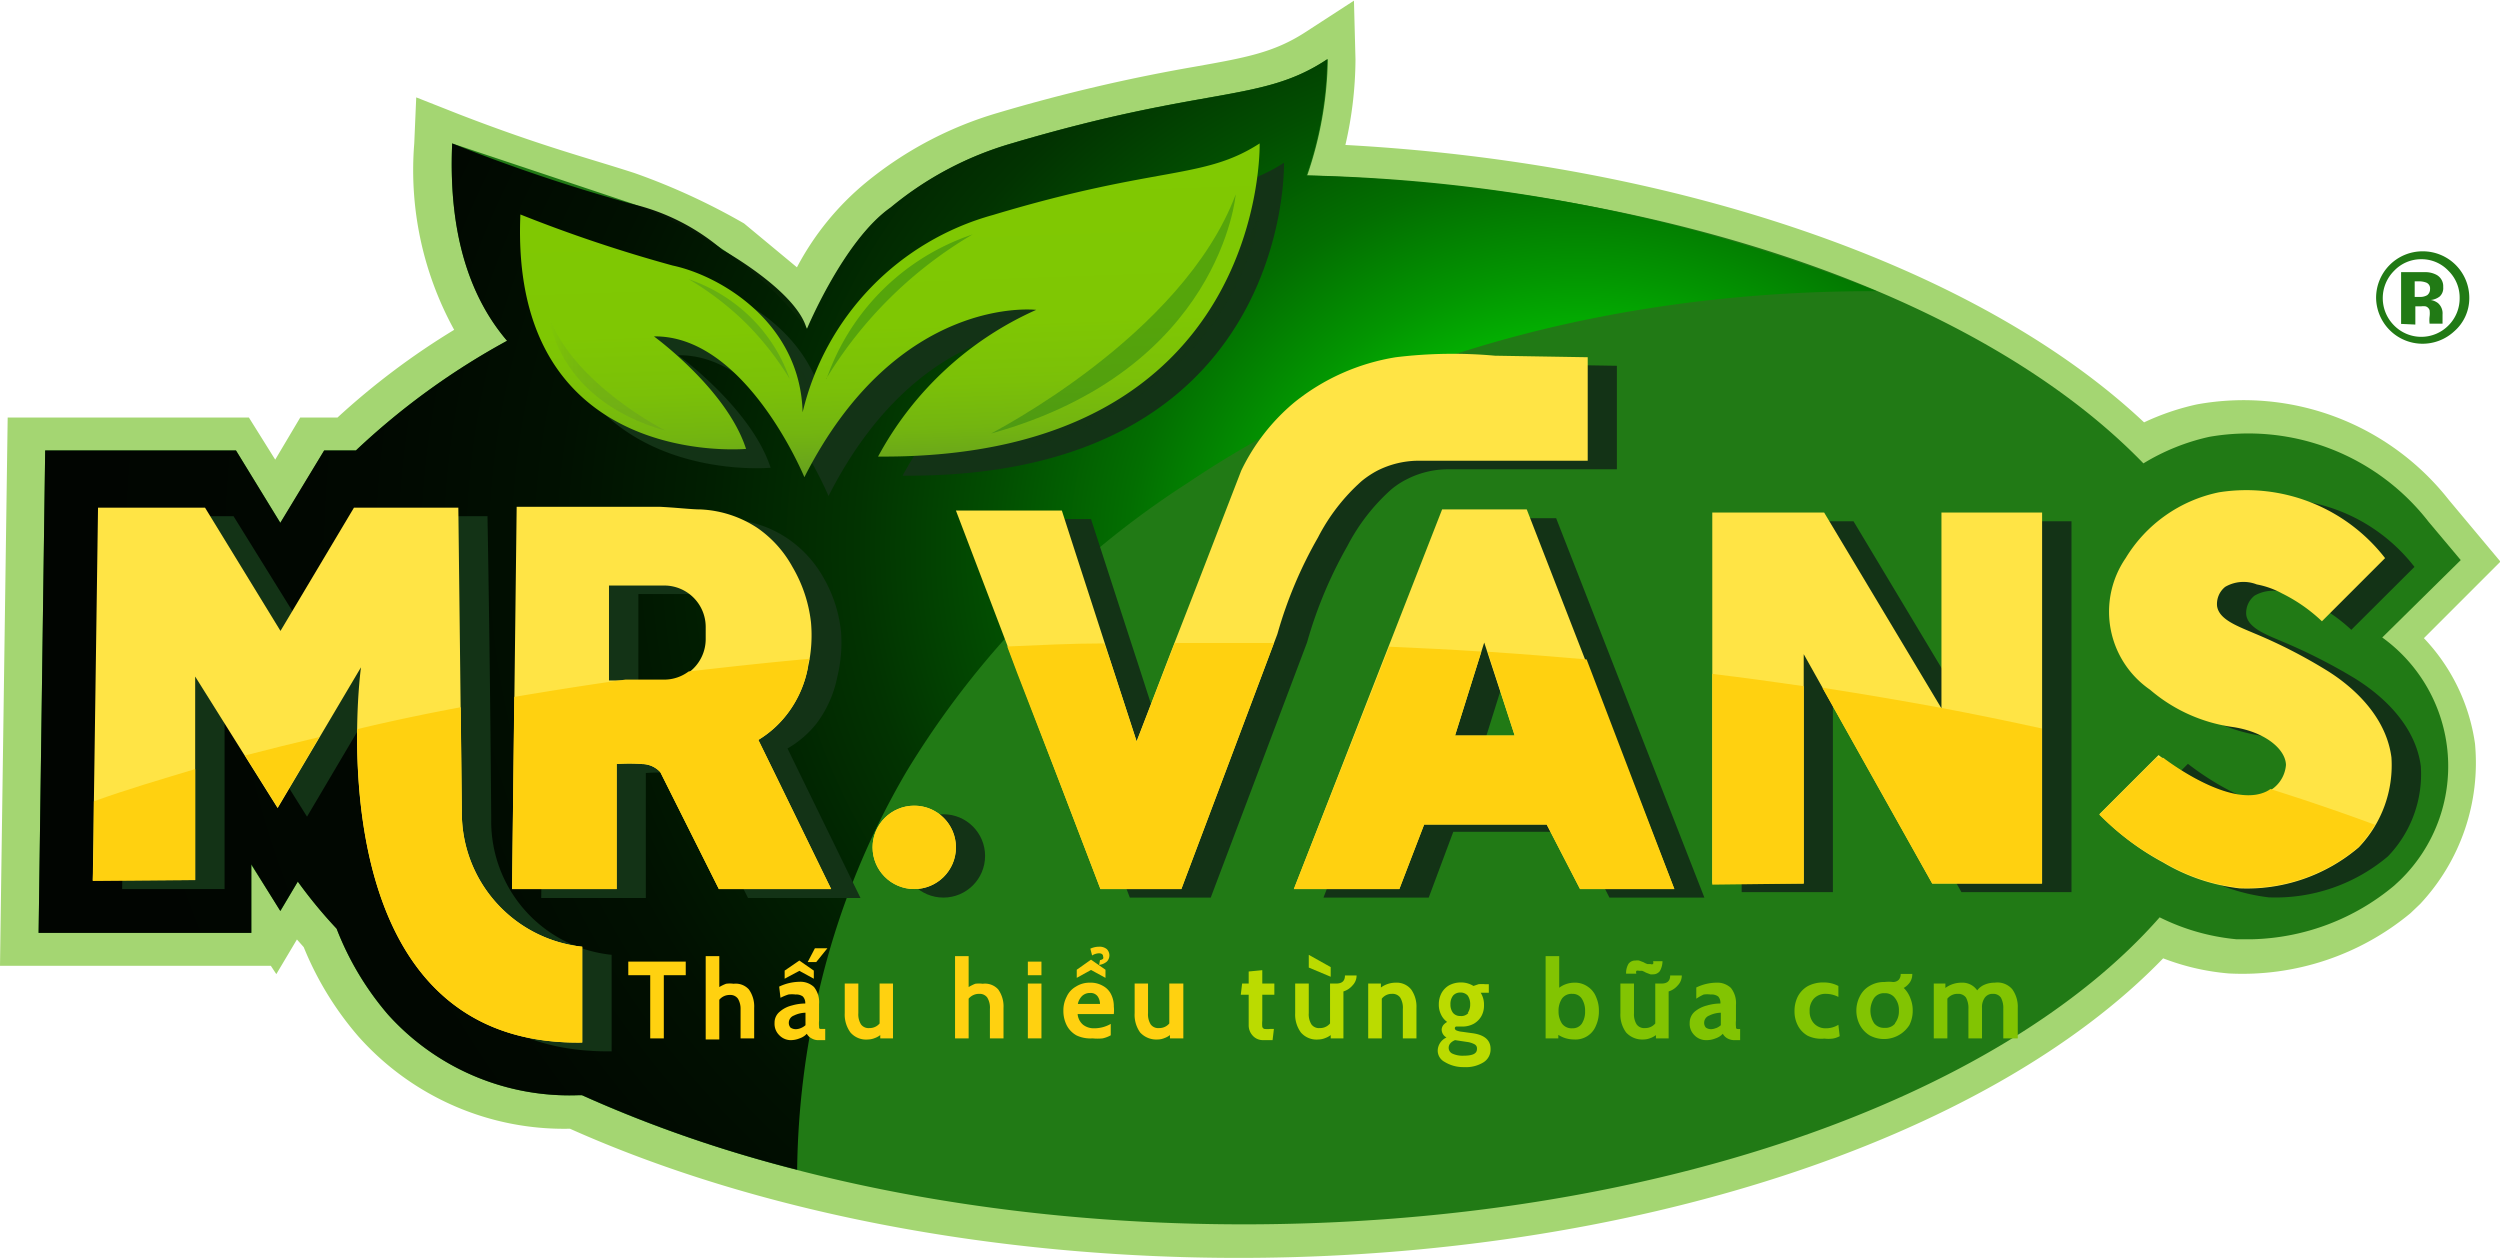<svg xmlns="http://www.w3.org/2000/svg" xmlns:xlink="http://www.w3.org/1999/xlink" viewBox="0 0 114 57.36"><defs><style>.cls-1{isolation:isolate;}.cls-2{fill:url(#linear-gradient);}.cls-3,.cls-8{fill:#217a15;}.cls-4{opacity:0.96;mix-blend-mode:screen;fill:url(#radial-gradient);}.cls-5,.cls-6{fill:#133316;}.cls-10,.cls-6,.cls-8,.cls-9{opacity:0.44;}.cls-7{fill:url(#linear-gradient-2);}.cls-9{fill:url(#linear-gradient-3);}.cls-10{fill:#478f24;}.cls-11{fill:#ffe445;}.cls-12{fill:#ffd110;}.cls-13{fill:#bbdb00;}.cls-14{fill:#82c402;}.cls-15{fill:none;}</style><linearGradient id="linear-gradient" x1="16.65" y1="67.14" x2="130.66" y2="67.14" gradientUnits="userSpaceOnUse"><stop offset="0" stop-color="#a4d672"/><stop offset="0.86" stop-color="#a4d672"/><stop offset="1" stop-color="#a4d672"/></linearGradient><radialGradient id="radial-gradient" cx="77.74" cy="63.48" r="57.12" gradientTransform="translate(-4.61) scale(1.2 1)" gradientUnits="userSpaceOnUse"><stop offset="0.14" stop-color="#03c400"/><stop offset="0.22" stop-color="#029600"/><stop offset="0.3" stop-color="#026e00"/><stop offset="0.39" stop-color="#014c00"/><stop offset="0.48" stop-color="#013000"/><stop offset="0.58" stop-color="#001b00"/><stop offset="0.68" stop-color="#000c00"/><stop offset="0.81" stop-color="#000300"/><stop offset="1"/></radialGradient><linearGradient id="linear-gradient-2" x1="57.17" y1="45.59" x2="57.68" y2="60.07" gradientUnits="userSpaceOnUse"><stop offset="0" stop-color="#80c902"/><stop offset="0.53" stop-color="#7fc703"/><stop offset="0.72" stop-color="#7bc008"/><stop offset="0.86" stop-color="#73b510"/><stop offset="0.97" stop-color="#69a41c"/><stop offset="1" stop-color="#659d21"/></linearGradient><linearGradient id="linear-gradient-3" x1="41.68" y1="55.49" x2="47" y2="55.49" gradientUnits="userSpaceOnUse"><stop offset="0" stop-color="#80c902"/><stop offset="0.03" stop-color="#7cc207"/><stop offset="0.14" stop-color="#72b113"/><stop offset="0.28" stop-color="#6aa61b"/><stop offset="0.47" stop-color="#669f20"/><stop offset="1" stop-color="#659d21"/></linearGradient></defs><title>Mr. Vans</title><g class="cls-1"><g id="Layer_1" data-name="Layer 1"><path class="cls-2" d="M73.14,95.82c-11.17,0-22-2.09-30.5-5.89A12.54,12.54,0,0,1,33,85.73a14.62,14.62,0,0,1-2.5-4.08l-.31-.35-.94,1.58L29,82.5H16.65l.35-25H28l1.2,1.92,1.14-1.92h1.7a33.75,33.75,0,0,1,5.32-4A15.12,15.12,0,0,1,35.54,45l.09-2.1,1.95.77h0c3.8,1.47,5.91,2,8,2.68a30.07,30.07,0,0,1,5,2.3l2.41,2a12.66,12.66,0,0,1,3.15-3.87,17,17,0,0,1,6-3.17,78.58,78.58,0,0,1,9-2.11c2.31-.41,3.58-.64,5-1.55l2.25-1.46.07,2.68A17.61,17.61,0,0,1,78,45.07c15.21.83,28.91,5.58,36.42,12.65a11.29,11.29,0,0,1,2.41-.82,11.9,11.9,0,0,1,11.49,4.36l2.35,2.81-3.49,3.49a8.77,8.77,0,0,1,2.33,4.81,9.42,9.42,0,0,1-2.5,7.31l-.44.42a12,12,0,0,1-8.28,2.75,10.79,10.79,0,0,1-3-.69C107.24,90.49,90.87,95.82,73.14,95.82Zm-30-8.9.4.14c8.18,3.71,18.67,5.76,29.56,5.76,17.47,0,33.43-5.28,40.64-13.44l.75-.84,1,.48a8.56,8.56,0,0,0,3,.84,8.68,8.68,0,0,0,6.1-2.06l.19-.18a5.74,5.74,0,0,0-.74-8.87l-1.29-1,3.81-3.81-.58-.7a8.91,8.91,0,0,0-8.56-3.36,8.13,8.13,0,0,0-2.52,1l-1,.62-.84-.86C106,53.33,91.78,48.5,76,48l-2-.06L74.61,46a16.73,16.73,0,0,0,.61-2.35,27.25,27.25,0,0,1-3.5.77,74.33,74.33,0,0,0-8.71,2,13.87,13.87,0,0,0-5,2.63l-.1.09c-1.45,1-2.9,3.94-3.29,4.89l-1.71,4.11-1.13-4.3c-.15-.58-1.53-1.73-2.79-2.5l-4.79,2-.85-.55L39.81,50.2l4.41-.09.37,0,2.78.13a8.14,8.14,0,0,0-2.41-1,56.44,56.44,0,0,1-6.4-2,9.91,9.91,0,0,0,2.13,5.87l1.18,1.39-1.6.89a31.69,31.69,0,0,0-6.58,4.76l-.44.42h-1.2l-2.79,4.69-2.92-4.69H20l-.27,19h6.69V72.69l2.78,4.43.72-1.22,1.34,1.89a18.88,18.88,0,0,0,1.65,2l.19.21.11.26a11.6,11.6,0,0,0,2.06,3.47,9.68,9.68,0,0,0,7.6,3.19h.35Z" transform="translate(-16.65 -38.46)"/><path class="cls-3" d="M125.25,67.56,128.86,64l-1.47-1.75a10.4,10.4,0,0,0-10-3.87,9.86,9.86,0,0,0-3,1.21C107.21,52.17,93,47,76.26,46.46a17,17,0,0,0,.94-5.31c-3,2-5.48,1.2-14.39,3.84a15.17,15.17,0,0,0-5.52,2.93c-2.13,1.48-3.82,5.55-3.82,5.55a17.35,17.35,0,0,0-3.85-3.63,20.81,20.81,0,0,0-4.12-2.09L37.27,45h0c-.19,4.29.91,7.13,2.51,9a33,33,0,0,0-6.9,5H31.44l-2,3.31L27.41,59h-8.7l-.3,22h9.7v-3.1L29.44,80l.79-1.34A20.65,20.65,0,0,0,32,80.8a13.3,13.3,0,0,0,2.33,3.91,11.13,11.13,0,0,0,8.73,3.69h.12c8.08,3.66,18.63,5.89,30.18,5.89,18.53,0,34.5-5.72,41.77-14a9.92,9.92,0,0,0,3.5,1c.24,0,.49,0,.73,0a10.48,10.48,0,0,0,6.47-2.45l.28-.26a7.24,7.24,0,0,0-.87-11.08ZM44.6,51.67l-.12-.09a2.58,2.58,0,0,1,.29,0Z" transform="translate(-16.65 -38.46)"/><path class="cls-4" d="M58,73.62A40.85,40.85,0,0,1,70.81,60.48c11.55-7.79,24.67-8.77,31.42-8.74a74,74,0,0,0-26-5.28,16.91,16.91,0,0,0,.94-5.3c-3,2-5.49,1.2-14.39,3.84a15.31,15.31,0,0,0-5.52,2.92c-2.13,1.49-3.82,5.55-3.82,5.55-.45-1.73-3.85-3.62-3.85-3.62a9.8,9.8,0,0,0-4.12-2.09A79,79,0,0,1,37.27,45c-.19,4.29.9,7.13,2.5,9a33.2,33.2,0,0,0-6.89,5H31.43l-2,3.3L27.41,59h-8.7l-.3,22h9.7V77.87L29.43,80l.8-1.34A21.85,21.85,0,0,0,32,80.81a13.55,13.55,0,0,0,2.34,3.91,11.13,11.13,0,0,0,8.73,3.68h.12A59.51,59.51,0,0,0,53,91.8a37.64,37.64,0,0,1,1-8.17A35.75,35.75,0,0,1,58,73.62ZM44.6,51.68l-.12-.09.29,0Z" transform="translate(-16.65 -38.46)"/><path class="cls-5" d="M51.79,59.79S41,60.8,41.5,49.1a67.52,67.52,0,0,0,6.94,2.33c2.16.45,5.82,2.58,5.92,6.69a12.28,12.28,0,0,1,8.7-9c7.51-2.23,9.57-1.57,12.14-3.24,0,0,.38,14.41-17.39,14.27A15.29,15.29,0,0,1,65,53.44s-6.31-.74-10.57,7.64c0,0-2.67-6.49-6.86-6.42C47.58,54.66,50.91,57.08,51.79,59.79Z" transform="translate(-16.65 -38.46)"/><path class="cls-6" d="M74.08,48.17s-.67,8-11.16,10.92C62.92,59.09,71.69,54.64,74.08,48.17Z" transform="translate(-16.65 -38.46)"/><path class="cls-6" d="M42.79,53.74s.32,3.81,5.33,5.21C48.12,59,43.93,56.83,42.79,53.74Z" transform="translate(-16.65 -38.46)"/><path class="cls-6" d="M55.46,56.6A10.54,10.54,0,0,1,58,52.52,11,11,0,0,1,62.13,50a19.63,19.63,0,0,0-3.78,2.92A19.1,19.1,0,0,0,55.46,56.6Z" transform="translate(-16.65 -38.46)"/><path class="cls-6" d="M53.77,56.6a7.31,7.31,0,0,0-4.61-4.55,13.1,13.1,0,0,1,2.61,2A12.93,12.93,0,0,1,53.77,56.6Z" transform="translate(-16.65 -38.46)"/><path class="cls-7" d="M50.67,58.93s-10.8,1-10.29-10.69a65.5,65.5,0,0,0,6.95,2.33c2.16.46,5.81,2.59,5.92,6.69a12.28,12.28,0,0,1,8.69-9C69.45,46,71.51,46.67,74.09,45c0,0,.37,14.41-17.4,14.28a15.23,15.23,0,0,1,7.21-6.69s-6.32-.75-10.57,7.63c0,0-2.67-6.48-6.86-6.42C46.47,53.8,49.8,56.22,50.67,58.93Z" transform="translate(-16.65 -38.46)"/><path class="cls-8" d="M73,47.32s-.67,8-11.16,10.91C61.81,58.23,70.58,53.79,73,47.32Z" transform="translate(-16.65 -38.46)"/><path class="cls-9" d="M41.68,52.89S42,56.69,47,58.1C47,58.1,42.82,56,41.68,52.89Z" transform="translate(-16.65 -38.46)"/><path class="cls-8" d="M54.34,55.74A10.62,10.62,0,0,1,61,49.15a19.17,19.17,0,0,0-6.68,6.59Z" transform="translate(-16.65 -38.46)"/><path class="cls-10" d="M52.66,55.74a7.29,7.29,0,0,0-1.78-2.81,7.51,7.51,0,0,0-2.83-1.74,13.49,13.49,0,0,1,2.61,2A13.64,13.64,0,0,1,52.66,55.74Z" transform="translate(-16.65 -38.46)"/><path class="cls-5" d="M26.89,79V69.7l3.76,6,3.8-6.43S32.09,86.58,44.54,86.4V82a6.12,6.12,0,0,1-5.49-6.18Q39,68.93,38.88,62H34.13l-3.35,5.61L27.3,62H22.45q-.12,8.48-.23,17Z" transform="translate(-16.65 -38.46)"/><path class="cls-5" d="M52.56,72.59a4.62,4.62,0,0,0,1.34-1.16,5.23,5.23,0,0,0,.93-2.1A6.56,6.56,0,0,0,55,67.26a6.19,6.19,0,0,0-.84-2.53A5.24,5.24,0,0,0,52.54,63a5.05,5.05,0,0,0-2.61-.85c-.41,0-1.06-.09-1.86-.12-1.33-.06-2.14,0-3.9,0-.61,0-1.52,0-2.62,0l-.22,17.38H46.1v-5.7a7.63,7.63,0,0,1,1.16,0,1.11,1.11,0,0,1,.83.37l2.67,5.33h5.13ZM50.17,68a1.9,1.9,0,0,1-1.9,1.9H45.76V65.55h2.51a1.9,1.9,0,0,1,1.9,1.9Z" transform="translate(-16.65 -38.46)"/><circle class="cls-5" cx="43.02" cy="39.03" r="1.9"/><path class="cls-5" d="M61.57,62.13H66.4c.73,2.24,1.45,4.48,2.18,6.71l1.23,3.81,1.77-4.56c.71-1.85,1.43-3.69,2.14-5.53l.87-2.24A9.27,9.27,0,0,1,77,57.2a9.83,9.83,0,0,1,4.62-2.06,21.61,21.61,0,0,1,4.53-.07l4.23.07v4.72H82.77a4.15,4.15,0,0,0-2,.47,3.64,3.64,0,0,0-.68.45,9,9,0,0,0-2,2.58,19.75,19.75,0,0,0-1.84,4.4L71.86,79.39H68.17L64.4,69.53C63.46,67.06,62.51,64.6,61.57,62.13Z" transform="translate(-16.65 -38.46)"/><path class="cls-5" d="M87.61,62.09H83.75Q80.36,70.73,77,79.39H81.8l1.12-3h5.6l1.52,3h4.33Zm-3.3,10.3,1.33-4.25,1.41,4.25Z" transform="translate(-16.65 -38.46)"/><polygon class="cls-5" points="79.42 40.68 79.42 23.77 84.52 23.77 89.87 32.69 89.87 23.77 94.46 23.77 94.46 40.68 89.44 40.68 83.58 30.23 83.58 40.68 79.42 40.68"/><path class="cls-5" d="M123.87,67.18l2.88-2.87a8,8,0,0,0-7.58-3,6.54,6.54,0,0,0-4.26,3,4.34,4.34,0,0,0,1.12,6A7.41,7.41,0,0,0,119.71,72c1.52.2,2.5,1,2.51,1.74a1.49,1.49,0,0,1-.88,1.26c-1.75.84-4.92-1.71-4.92-1.71l-2.7,2.7a11.39,11.39,0,0,0,2.91,2.2,8.76,8.76,0,0,0,3.48,1.19,7.94,7.94,0,0,0,5.43-1.87,5.41,5.41,0,0,0,1.5-4.11c-.3-2.3-2.48-3.67-3-4a25.31,25.31,0,0,0-3.23-1.65c-.82-.35-1.63-.64-1.73-1.24a1,1,0,0,1,.38-.89,1.69,1.69,0,0,1,1.44-.11,4.11,4.11,0,0,1,1.15.41A7.66,7.66,0,0,1,123.87,67.18Z" transform="translate(-16.65 -38.46)"/><path class="cls-3" d="M128.56,53.57A2.12,2.12,0,0,1,125,52.05a2.12,2.12,0,0,1,2.12-2.13,2.12,2.12,0,0,1,2.13,2.13A2,2,0,0,1,128.56,53.57Zm-2.74-2.76a1.76,1.76,0,0,0,0,2.49,1.74,1.74,0,0,0,2.48,0,1.74,1.74,0,0,0,.51-1.25,1.71,1.71,0,0,0-.51-1.24,1.68,1.68,0,0,0-1.24-.53A1.7,1.7,0,0,0,125.82,50.81Zm.32,2.42V50.87h1.14a1.08,1.08,0,0,1,.47.12.59.59,0,0,1,.31.56.52.52,0,0,1-.16.43.79.79,0,0,1-.41.16.73.73,0,0,1,.33.14.62.62,0,0,1,.21.52v.28a.64.64,0,0,0,0,.07l0,.07h-.59a1.31,1.31,0,0,1,0-.33,1.12,1.12,0,0,0,0-.28.27.27,0,0,0-.18-.18.7.7,0,0,0-.21,0h-.26v.83Zm1.13-1.89a.92.92,0,0,0-.36-.05h-.15V52H127a.62.62,0,0,0,.33-.08.34.34,0,0,0,.13-.28A.28.28,0,0,0,127.27,51.34Z" transform="translate(-16.65 -38.46)"/><path class="cls-11" d="M25.55,78.59V69.31l3.76,6,3.8-6.42S30.76,86.19,43.2,86V81.63a6.14,6.14,0,0,1-5.49-6.18q-.08-6.92-.16-13.84H32.79l-3.35,5.62L26,61.61H21.12l-.24,17Z" transform="translate(-16.65 -38.46)"/><path class="cls-11" d="M51.23,72.2A4.74,4.74,0,0,0,52.56,71a5,5,0,0,0,.93-2.1,6.51,6.51,0,0,0,.14-2.07,6.4,6.4,0,0,0-.85-2.53,5.19,5.19,0,0,0-1.57-1.75,5.11,5.11,0,0,0-2.61-.86c-.42,0-1.06-.08-1.86-.12-1.34,0-2.15,0-3.91,0H40.21L40,79h4.77V73.3a7.59,7.59,0,0,1,1.16,0,1.14,1.14,0,0,1,.83.37L49.43,79h5.12C53.44,76.73,52.34,74.46,51.23,72.2Zm-2.4-4.6a1.89,1.89,0,0,1-1.89,1.89H44.42V65.16h2.52a1.89,1.89,0,0,1,1.89,1.89Z" transform="translate(-16.65 -38.46)"/><circle class="cls-11" cx="41.69" cy="38.64" r="1.9"/><path class="cls-11" d="M60.24,61.74h4.83c.72,2.24,1.45,4.47,2.17,6.71l1.24,3.81c.59-1.52,1.17-3.05,1.76-4.57q1.08-2.76,2.14-5.52l.87-2.25a9.29,9.29,0,0,1,2.42-3.11,9.86,9.86,0,0,1,4.63-2.06,21.5,21.5,0,0,1,4.52-.07l4.23.07v4.72H81.44a4.19,4.19,0,0,0-2,.46,4.36,4.36,0,0,0-.69.46,8.84,8.84,0,0,0-2,2.58,19.5,19.5,0,0,0-1.85,4.4L70.52,79H66.83l-3.77-9.86Z" transform="translate(-16.65 -38.46)"/><path class="cls-11" d="M86.27,61.69H82.41L75.65,79h4.81l1.13-2.94h5.59L88.7,79H93ZM83,72l1.33-4.24L85.72,72Z" transform="translate(-16.65 -38.46)"/><polygon class="cls-11" points="78.08 40.29 78.08 23.37 83.18 23.37 88.53 32.3 88.53 23.37 93.12 23.37 93.12 40.29 88.11 40.29 82.25 29.83 82.25 40.29 78.08 40.29"/><path class="cls-11" d="M122.53,66.79l2.88-2.88a8,8,0,0,0-7.58-3,6.51,6.51,0,0,0-4.25,3,4.32,4.32,0,0,0,1.11,6,7.34,7.34,0,0,0,3.69,1.69c1.51.2,2.49,1,2.51,1.74a1.49,1.49,0,0,1-.89,1.25c-1.75.85-4.92-1.7-4.92-1.7l-2.7,2.7a11.81,11.81,0,0,0,2.91,2.2,8.76,8.76,0,0,0,3.49,1.18,7.87,7.87,0,0,0,5.43-1.87A5.42,5.42,0,0,0,125.7,73c-.3-2.31-2.48-3.68-3-4a23.26,23.26,0,0,0-3.23-1.65c-.82-.35-1.62-.64-1.72-1.24a1,1,0,0,1,.37-.89,1.66,1.66,0,0,1,1.44-.11,3.9,3.9,0,0,1,1.15.41A7.37,7.37,0,0,1,122.53,66.79Z" transform="translate(-16.65 -38.46)"/><path class="cls-12" d="M46.3,82.93h-1v-.62h2.62v.62h-1v2.88H46.3Z" transform="translate(-16.65 -38.46)"/><path class="cls-12" d="M50.8,83.58a1.33,1.33,0,0,1,.24.84v1.39h-.62V84.47A.89.89,0,0,0,50.3,84a.42.42,0,0,0-.36-.17.61.61,0,0,0-.49.22v1.81h-.62V82.06h.62v1.41a1.77,1.77,0,0,1,.31-.15,1.16,1.16,0,0,1,.34,0A.81.81,0,0,1,50.8,83.58Z" transform="translate(-16.65 -38.46)"/><path class="cls-12" d="M52.18,85.66a.72.72,0,0,1-.21-.55.64.64,0,0,1,.24-.52,1.31,1.31,0,0,1,.55-.28,2.25,2.25,0,0,1,.61-.09.43.43,0,0,0-.11-.32.5.5,0,0,0-.33-.09,1.24,1.24,0,0,0-.33,0,2.33,2.33,0,0,0-.36.15l-.06-.51a2.21,2.21,0,0,1,.92-.22.9.9,0,0,1,.67.24,1.11,1.11,0,0,1,.23.77V85a1.47,1.47,0,0,0,0,.27c0,.06,0,.1.06.11l.14,0h.08l0,.51H54a.59.59,0,0,1-.34-.08.5.5,0,0,1-.22-.21.78.78,0,0,1-.33.21,1.06,1.06,0,0,1-.43.08A.73.73,0,0,1,52.18,85.66Zm.25-2.94.67-.46.66.46v.37l-.66-.36-.67.36Zm.74,2.62a.74.74,0,0,0,.21-.13v-.57a1.26,1.26,0,0,0-.53.13.35.35,0,0,0-.23.32.32.32,0,0,0,.08.23.43.43,0,0,0,.26.07A.63.63,0,0,0,53.17,85.34Zm.64-3.64h.57l-.51.63h-.39Z" transform="translate(-16.65 -38.46)"/><path class="cls-12" d="M57.37,83.31v2.5h-.58v-.15a.94.94,0,0,1-.26.14.83.83,0,0,1-.29.06.94.94,0,0,1-.81-.32,1.38,1.38,0,0,1-.26-.88V83.31h.62v1.35a.87.87,0,0,0,.12.51.42.42,0,0,0,.38.17.59.59,0,0,0,.47-.21V83.31Z" transform="translate(-16.65 -38.46)"/><path class="cls-12" d="M62.17,83.58a1.33,1.33,0,0,1,.24.84v1.39h-.62V84.47a.89.89,0,0,0-.12-.52.42.42,0,0,0-.36-.17.61.61,0,0,0-.49.22v1.81H60.2V82.06h.62v1.41a2.1,2.1,0,0,1,.3-.15,1.27,1.27,0,0,1,.34,0A.81.81,0,0,1,62.17,83.58Z" transform="translate(-16.65 -38.46)"/><path class="cls-12" d="M63.52,82.31h.62v.62h-.62Zm0,1h.62v2.5h-.62Z" transform="translate(-16.65 -38.46)"/><path class="cls-12" d="M65.75,85.68a1.1,1.1,0,0,1-.46-.47,1.45,1.45,0,0,1-.15-.66,1.34,1.34,0,0,1,.15-.64,1,1,0,0,1,.42-.46,1.15,1.15,0,0,1,.65-.18,1.1,1.1,0,0,1,.59.15.87.87,0,0,1,.37.39,1.2,1.2,0,0,1,.12.55,1.48,1.48,0,0,1,0,.34H65.79a.71.71,0,0,0,.25.49.8.8,0,0,0,.51.16,1.5,1.5,0,0,0,.75-.2l0,.52a1.35,1.35,0,0,1-.37.14,2.24,2.24,0,0,1-.46,0A1.49,1.49,0,0,1,65.75,85.68Zm0-3,.65-.46.66.46v.37l-.66-.36-.65.36Zm1.06,1.56a.61.61,0,0,0-.11-.35.39.39,0,0,0-.34-.15.51.51,0,0,0-.37.14.7.7,0,0,0-.19.36Zm0-2a.26.26,0,0,0,.14-.06.14.14,0,0,0,0-.11c0-.09-.07-.14-.19-.14a.62.62,0,0,0-.31.1l-.08-.31a.93.93,0,0,1,.4-.09.51.51,0,0,1,.35.11.4.4,0,0,1,0,.57.67.67,0,0,1-.35.15Z" transform="translate(-16.65 -38.46)"/><path class="cls-12" d="M70.61,83.31v2.5H70v-.15a.94.94,0,0,1-.26.14.79.79,0,0,1-.29.06,1,1,0,0,1-.81-.32,1.38,1.38,0,0,1-.25-.88V83.31H69v1.35a.87.87,0,0,0,.12.51.42.42,0,0,0,.38.17.59.59,0,0,0,.47-.21V83.31Z" transform="translate(-16.65 -38.46)"/><path class="cls-13" d="M73.76,85.67a.69.69,0,0,1-.17-.46V83.82h-.36l.06-.51h.3v-.55l.62-.06v.61h.55v.51h-.55V85a1.52,1.52,0,0,0,0,.28.14.14,0,0,0,.1.1,1.34,1.34,0,0,0,.26,0h.17l-.06.51h-.44A.62.62,0,0,1,73.76,85.67Z" transform="translate(-16.65 -38.46)"/><path class="cls-13" d="M78.33,83.39a.89.89,0,0,1-.42.28v2.14h-.58v-.15a.94.94,0,0,1-.26.14.83.83,0,0,1-.29.06.94.94,0,0,1-.81-.32,1.38,1.38,0,0,1-.26-.88V83.31h.62v1.35a.87.87,0,0,0,.12.51.42.42,0,0,0,.38.17.59.59,0,0,0,.47-.21V83.31h.28c.27,0,.4-.12.4-.37h.53A.64.64,0,0,1,78.33,83.39Zm-2-.81V82l1,.56V83Z" transform="translate(-16.65 -38.46)"/><path class="cls-13" d="M81,83.58a1.35,1.35,0,0,1,.24.84v1.39h-.62V84.47a.89.89,0,0,0-.12-.52.43.43,0,0,0-.38-.17.57.57,0,0,0-.46.22v1.81h-.62v-2.5h.58v.18a1.14,1.14,0,0,1,.67-.22A.85.85,0,0,1,81,83.58Z" transform="translate(-16.65 -38.46)"/><path class="cls-13" d="M82.52,86.88a.58.58,0,0,1-.31-.52.67.67,0,0,1,.4-.59.42.42,0,0,1-.22-.36.37.37,0,0,1,.07-.2.65.65,0,0,1,.18-.15.84.84,0,0,1-.28-.34,1,1,0,0,1-.1-.46,1.1,1.1,0,0,1,.12-.51.93.93,0,0,1,.35-.36,1.13,1.13,0,0,1,.54-.13,1.06,1.06,0,0,1,.57.16l.23-.08a1.55,1.55,0,0,1,.31,0h.16l0,.39h-.37a1,1,0,0,1,.15.55,1,1,0,0,1-.11.5.93.93,0,0,1-.35.36,1.07,1.07,0,0,1-.55.13l-.26,0a.08.08,0,0,0-.06.08s0,.07.08.1a.9.9,0,0,0,.26.06l.43.06c.58.07.86.32.86.72a.69.69,0,0,1-.32.61,1.52,1.52,0,0,1-.89.22A1.62,1.62,0,0,1,82.52,86.88ZM84,86.29a.21.21,0,0,0-.11-.21,1,1,0,0,0-.36-.11L83,85.89c-.19.08-.29.2-.29.35a.29.29,0,0,0,.18.27,1.1,1.1,0,0,0,.49.09C83.82,86.6,84,86.5,84,86.29Zm-.42-1.64a.67.67,0,0,0,.11-.39.68.68,0,0,0-.11-.4.43.43,0,0,0-.34-.14.42.42,0,0,0-.33.14.62.62,0,0,0-.12.4.61.61,0,0,0,.12.39.42.42,0,0,0,.33.14A.43.43,0,0,0,83.61,84.65Z" transform="translate(-16.65 -38.46)"/><path class="cls-14" d="M89.05,83.45a1,1,0,0,1,.38.47,1.51,1.51,0,0,1,.13.65,1.57,1.57,0,0,1-.13.65,1,1,0,0,1-1,.64,1.32,1.32,0,0,1-.72-.21v.16h-.58V82.06h.62V83.5a1.17,1.17,0,0,1,.69-.23A1,1,0,0,1,89.05,83.45Zm-.27,1.69a1,1,0,0,0,.15-.57,1,1,0,0,0-.15-.57.49.49,0,0,0-.43-.22.54.54,0,0,0-.47.21,1,1,0,0,0-.16.58,1,1,0,0,0,.16.57.54.54,0,0,0,.47.21A.5.5,0,0,0,88.78,85.14Z" transform="translate(-16.65 -38.46)"/><path class="cls-14" d="M93.16,83.39a.89.89,0,0,1-.42.28v2.14h-.58v-.15a.94.94,0,0,1-.26.14.83.83,0,0,1-.29.06,1,1,0,0,1-.81-.32,1.38,1.38,0,0,1-.26-.88V83.31h.62v1.35a.87.87,0,0,0,.12.51.42.42,0,0,0,.38.17.59.59,0,0,0,.47-.21V83.31h.28c.27,0,.4-.12.4-.37h.53A.64.64,0,0,1,93.16,83.39Zm-1.25-.5-.21-.08a.85.85,0,0,0-.17-.08l-.14,0a.17.17,0,0,0-.12,0,.15.15,0,0,0,0,.13H90.8a.83.83,0,0,1,.11-.45.38.38,0,0,1,.32-.15.45.45,0,0,1,.16,0l.21.08a.85.85,0,0,0,.17.08l.14,0a.15.15,0,0,0,.12,0,.19.19,0,0,0,0-.13h.43a.93.93,0,0,1-.12.45.38.38,0,0,1-.32.15A.45.45,0,0,1,91.91,82.89Z" transform="translate(-16.65 -38.46)"/><path class="cls-14" d="M93.91,85.66a.72.72,0,0,1-.21-.55.67.67,0,0,1,.23-.52,1.41,1.41,0,0,1,.56-.28,2.25,2.25,0,0,1,.61-.09A.43.43,0,0,0,95,83.9a.51.51,0,0,0-.34-.09,1.22,1.22,0,0,0-.32,0A2.33,2.33,0,0,0,94,84l0-.51a2.14,2.14,0,0,1,.91-.22.9.9,0,0,1,.67.24,1.11,1.11,0,0,1,.23.77V85a1.47,1.47,0,0,0,0,.27c0,.06,0,.1.06.11a.41.41,0,0,0,.14,0H96l0,.51h-.23a.65.65,0,0,1-.35-.08.53.53,0,0,1-.21-.21.78.78,0,0,1-.33.21,1.06,1.06,0,0,1-.43.08A.73.73,0,0,1,93.91,85.66Zm1-.32a.74.74,0,0,0,.21-.13v-.57a1.26,1.26,0,0,0-.53.13.35.35,0,0,0-.23.32.32.32,0,0,0,.08.23.41.41,0,0,0,.25.07A.63.63,0,0,0,94.9,85.34Z" transform="translate(-16.65 -38.46)"/><path class="cls-14" d="M99.08,85.69a1.13,1.13,0,0,1-.45-.47,1.38,1.38,0,0,1-.15-.65,1.47,1.47,0,0,1,.15-.67,1.19,1.19,0,0,1,.45-.47,1.49,1.49,0,0,1,.73-.17,1.41,1.41,0,0,1,.67.16l0,.5a1.25,1.25,0,0,0-.56-.14.72.72,0,0,0-.56.22.8.8,0,0,0-.19.57.79.79,0,0,0,.2.56.71.71,0,0,0,.55.22,1.06,1.06,0,0,0,.56-.16l.06.52a1,1,0,0,1-.32.11,1.58,1.58,0,0,1-.38,0A1.43,1.43,0,0,1,99.08,85.69Z" transform="translate(-16.65 -38.46)"/><path class="cls-14" d="M103.77,84a1.42,1.42,0,0,1,.1.55,1.44,1.44,0,0,1-.15.65,1.37,1.37,0,0,1-1.82.47,1.24,1.24,0,0,1-.44-.47,1.42,1.42,0,0,1,0-1.31,1.11,1.11,0,0,1,.44-.47,1.27,1.27,0,0,1,.69-.18,1.46,1.46,0,0,1,.38,0,.36.36,0,0,0,.26-.1.37.37,0,0,0,.09-.27h.53a.66.66,0,0,1-.1.37.84.84,0,0,1-.29.27A1.25,1.25,0,0,1,103.77,84Zm-.71,1.12a.88.88,0,0,0,.18-.57.87.87,0,0,0-.18-.58.55.55,0,0,0-.47-.22.55.55,0,0,0-.48.22,1.06,1.06,0,0,0,0,1.15.57.57,0,0,0,.48.21A.57.57,0,0,0,103.06,85.14Z" transform="translate(-16.65 -38.46)"/><path class="cls-14" d="M108.41,83.57a1.36,1.36,0,0,1,.25.85v1.39H108V84.47a1,1,0,0,0-.11-.52.42.42,0,0,0-.36-.17.43.43,0,0,0-.37.17.73.73,0,0,0-.13.47v1.39h-.62V84.47a1,1,0,0,0-.11-.52.43.43,0,0,0-.37-.17.58.58,0,0,0-.48.22v1.81h-.62v-2.5h.53l0,.2a1.23,1.23,0,0,1,.73-.24.82.82,0,0,1,.72.35.82.82,0,0,1,.34-.26,1.14,1.14,0,0,1,.46-.09A.89.89,0,0,1,108.41,83.57Z" transform="translate(-16.65 -38.46)"/><path class="cls-15" d="M44.6,51.67l.17-.06a2.58,2.58,0,0,0-.29,0Z" transform="translate(-16.65 -38.46)"/><path class="cls-12" d="M25.55,78.59V73.53C24,74,22.42,74.46,20.93,75c0,1.21,0,2.42-.05,3.63Z" transform="translate(-16.65 -38.46)"/><path class="cls-12" d="M29.31,75.28l1.9-3.21q-1.73.41-3.39.84Z" transform="translate(-16.65 -38.46)"/><path class="cls-12" d="M43.2,86V81.63a6.14,6.14,0,0,1-5.49-6.18l-.05-4.74c-1.61.3-3.18.63-4.72,1C32.88,76.58,33.94,86.15,43.2,86Z" transform="translate(-16.65 -38.46)"/><path class="cls-12" d="M44.77,79V73.3a7.59,7.59,0,0,1,1.16,0,1.14,1.14,0,0,1,.83.37L49.43,79h5.12c-1.11-2.27-2.21-4.54-3.32-6.8A4.74,4.74,0,0,0,52.56,71a5,5,0,0,0,.93-2.1c0-.12,0-.25.08-.4-1.87.17-3.71.37-5.52.58a1.85,1.85,0,0,1-1.11.37H45.17c-1.72.24-3.41.51-5.07.79L40,79Z" transform="translate(-16.65 -38.46)"/><path class="cls-12" d="M58.34,75.2a1.9,1.9,0,1,0,1.9,1.9A1.9,1.9,0,0,0,58.34,75.2Z" transform="translate(-16.65 -38.46)"/><path class="cls-12" d="M66.83,79h3.69q2.12-5.61,4.22-11.22-1.68,0-3.39,0H70.22l-1.74,4.5c-.41-1.27-.82-2.54-1.24-3.81L67,67.8c-1.49,0-3,.08-4.42.14l.45,1.2Q64.95,74.06,66.83,79Z" transform="translate(-16.65 -38.46)"/><path class="cls-12" d="M80.46,79l1.13-2.94h5.59L88.7,79H93L89,68.53c-1.49-.13-3-.25-4.51-.35L85.72,72H83l1.2-3.83c-1.39-.09-2.79-.16-4.2-.22L75.65,79Z" transform="translate(-16.65 -38.46)"/><path class="cls-12" d="M98.9,78.75v-9c-1.37-.2-2.76-.39-4.17-.56v9.61Z" transform="translate(-16.65 -38.46)"/><path class="cls-12" d="M104.76,78.75h5V71.68c-1.5-.33-3-.64-4.59-.94v0q-2.66-.49-5.42-.92Z" transform="translate(-16.65 -38.46)"/><path class="cls-12" d="M115.29,77.76a8.76,8.76,0,0,0,3.49,1.18,7.87,7.87,0,0,0,5.43-1.87,6.43,6.43,0,0,0,.74-1q-2.3-.85-4.77-1.63a1.08,1.08,0,0,1-.18.11c-1.48.72-4-1-4.7-1.53L115,73l-2.62,2.61A11.81,11.81,0,0,0,115.29,77.76Z" transform="translate(-16.65 -38.46)"/></g></g></svg>